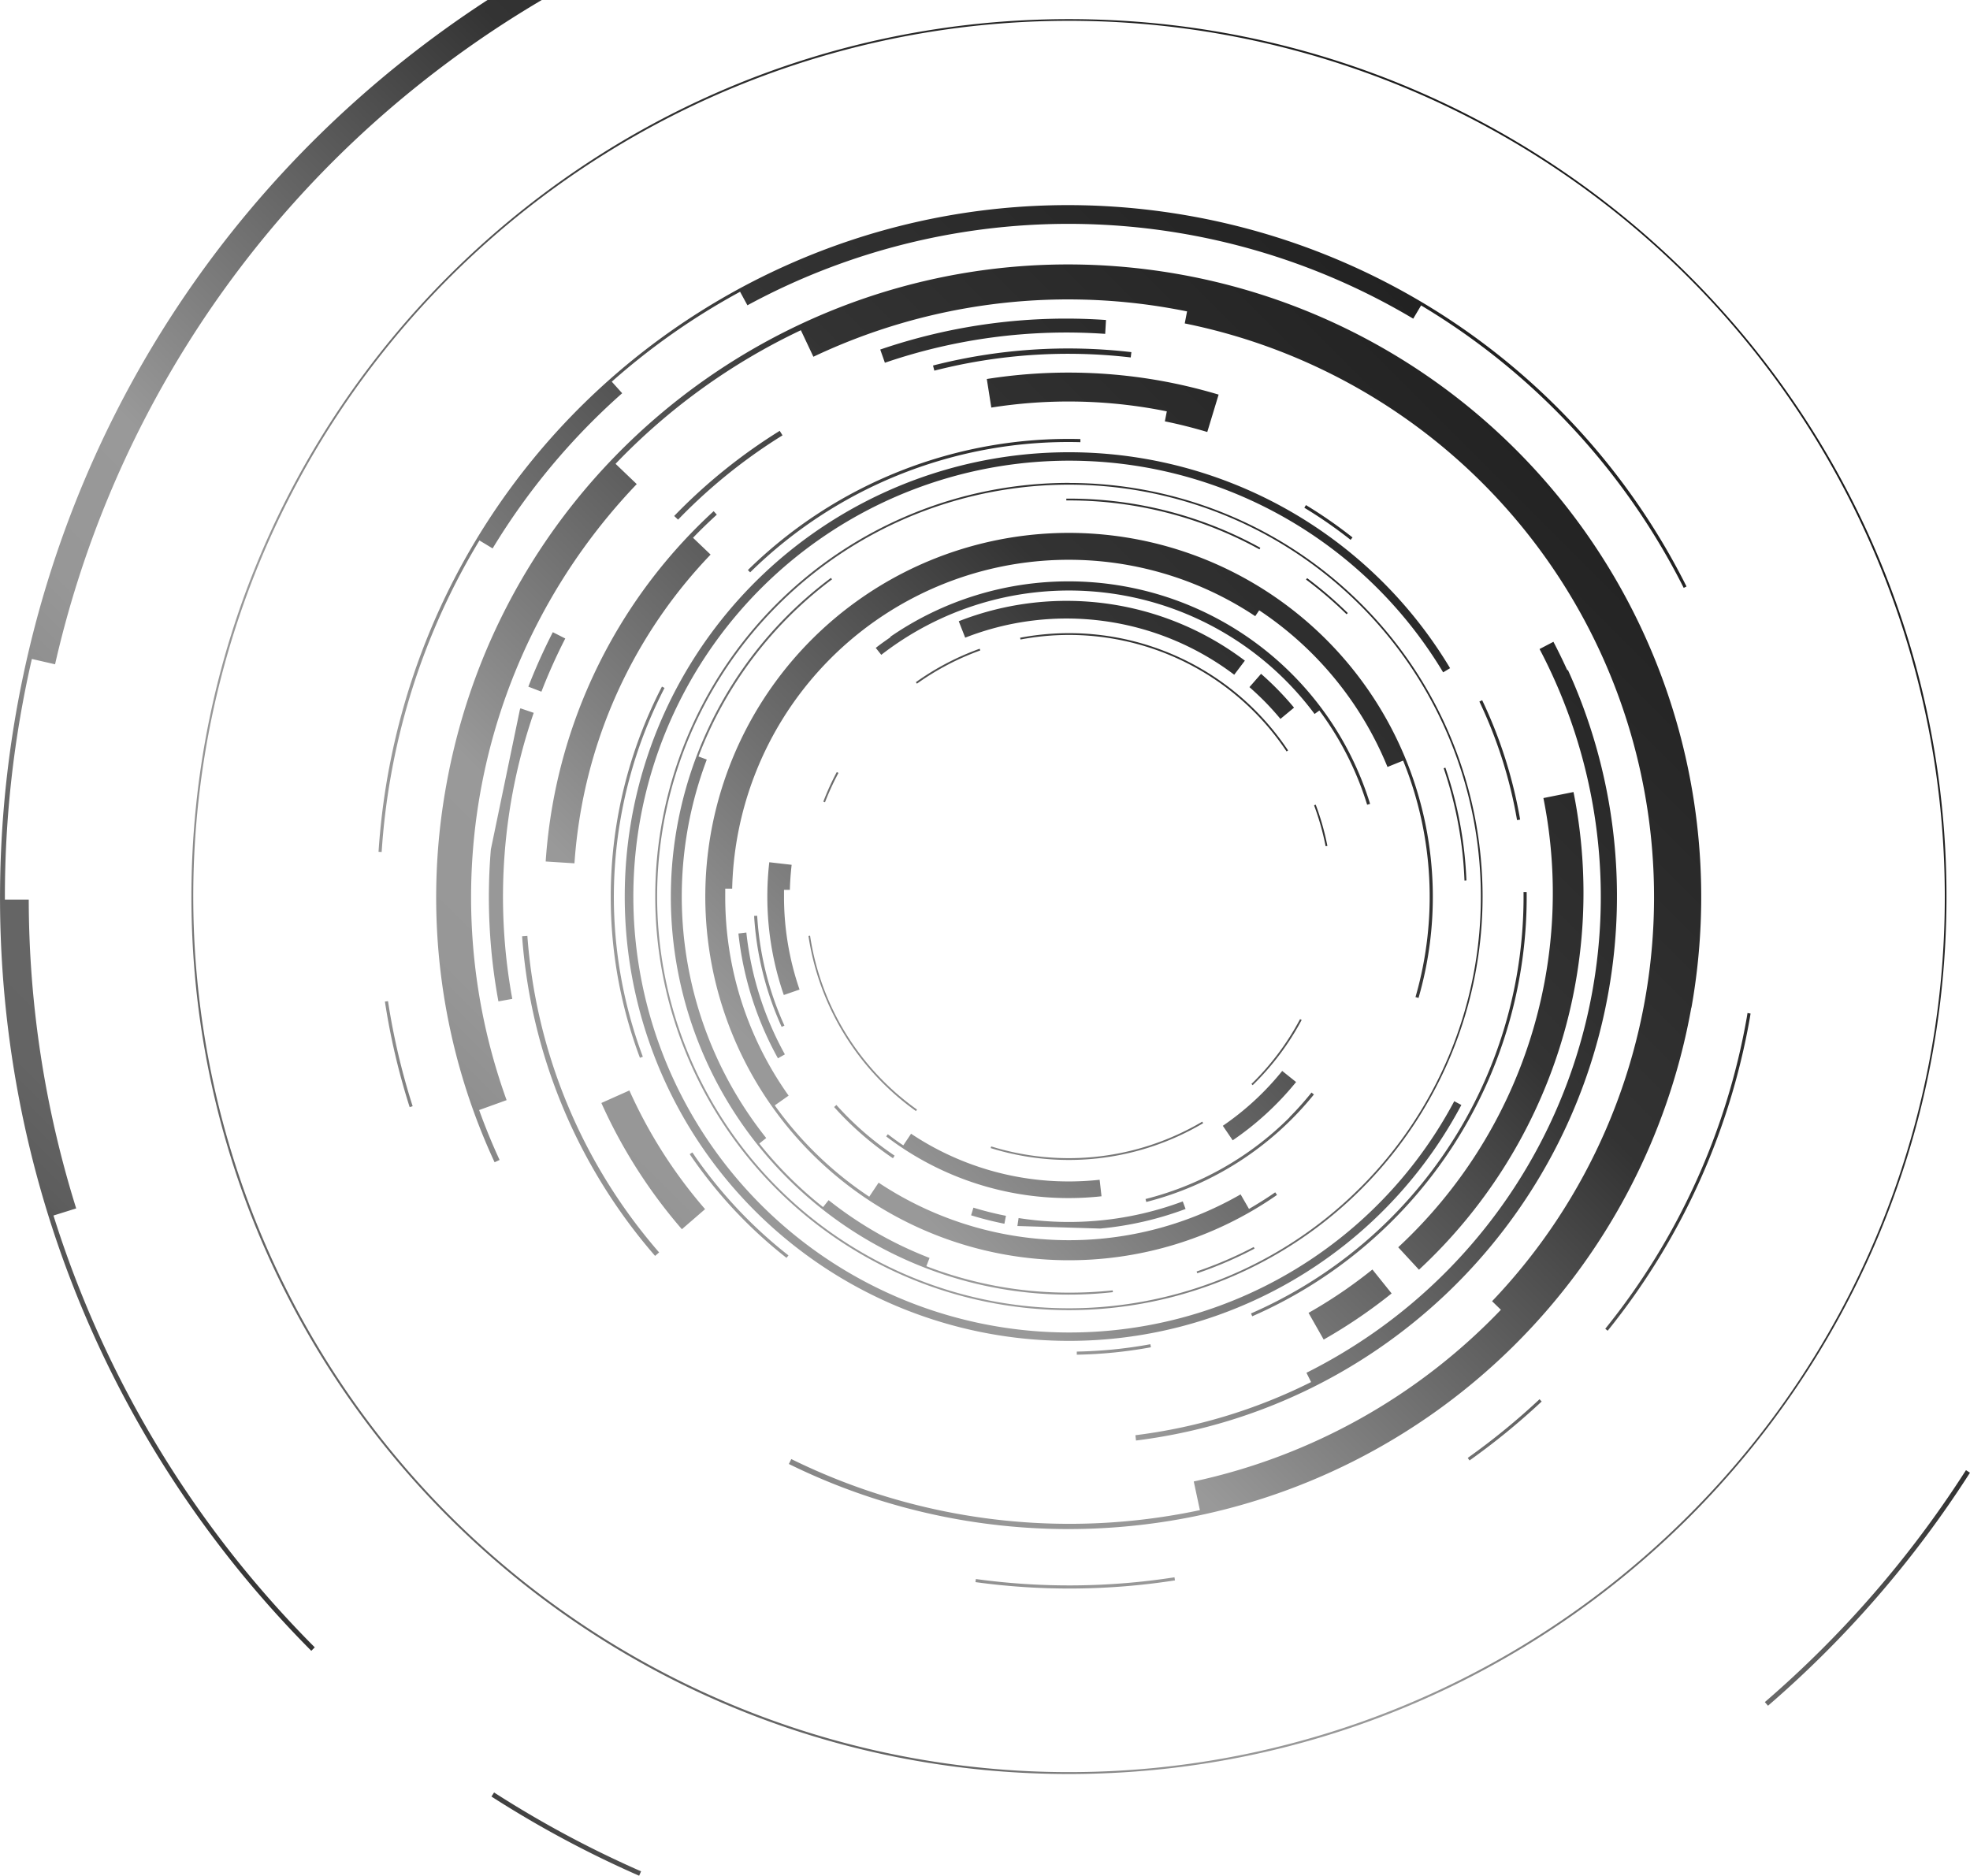 <svg id="Layer_1" data-name="Layer 1" xmlns="http://www.w3.org/2000/svg" viewBox="0 0 568.1 540.98"><defs><style>.cls-1{fill:url(#linear-gradient);}</style><linearGradient id="linear-gradient" x1="221.89" y1="596.84" x2="618.84" y2="199.89" gradientUnits="userSpaceOnUse"><stop offset="0" stop-color="#333"/><stop offset="0.01" stop-color="#3e3e3e"/><stop offset="0.04" stop-color="#505050"/><stop offset="0.07" stop-color="#5d5d5d"/><stop offset="0.11" stop-color="#646464"/><stop offset="0.2" stop-color="#666"/><stop offset="0.21" stop-color="#717171"/><stop offset="0.24" stop-color="#838383"/><stop offset="0.26" stop-color="#909090"/><stop offset="0.3" stop-color="#979797"/><stop offset="0.38" stop-color="#999"/><stop offset="0.66" stop-color="#333"/><stop offset="1" stop-color="#1a1a1a"/></linearGradient></defs><title>Cam</title><path class="cls-1" d="M439.84,125.71c-139.76,0-253.06,113.3-253.06,253.06s113.3,253.06,253.06,253.06S692.9,518.53,692.9,378.77,579.6,125.71,439.84,125.71ZM618.41,557.35a252.55,252.55,0,1,1,74-178.58A251.75,251.75,0,0,1,618.41,557.35ZM449.23,465.21l-0.54-4.76a83.18,83.18,0,0,1-8.86.48,81.77,81.77,0,0,1-45.52-13.76l-2.24,3.36c-1.53-1-3-2.1-4.47-3.21l-0.47.62a86.57,86.57,0,0,0,52.69,17.79A87.79,87.79,0,0,0,449.23,465.21Zm-28,7.91,0.44-2.28a93.15,93.15,0,0,1-9.38-2.35l-0.67,2.21A96.63,96.63,0,0,0,421.18,473.12Zm82.25-30.69A89.87,89.87,0,0,1,461.92,466l0.22,0.85a91,91,0,0,0,48.34-31l-0.69-.56A90.35,90.35,0,0,1,503.43,442.42Zm-26.81,44.49,0.17,0.49a114.27,114.27,0,0,0,16.52-7.11l-0.24-.46A113.65,113.65,0,0,1,476.62,486.91ZM364.72,390.13a75.94,75.94,0,0,0,31,50.5l0.3-.43a75.24,75.24,0,0,1-30.84-50.15Zm43.34-90.77,1.86,4.74a80.18,80.18,0,0,1,77.58,10.69l3.07-4.06A85.25,85.25,0,0,0,408.06,299.36Zm92.77,28.17,3.92-3.25a85.76,85.76,0,0,0-9.51-9.75l-3.35,3.83q2,1.77,3.93,3.67Q498.45,324.66,500.83,327.53Zm-83.41,123.3-0.15.48a76,76,0,0,0,61.27-7.18l-0.26-.44A75.6,75.6,0,0,1,417.42,450.83ZM439.84,493a113.93,113.93,0,0,1-41.12-7.63l0.92-2.38a111.56,111.56,0,0,1-29.11-16.66l-1.59,2A113.93,113.93,0,0,1,350.54,450l2-1.59a111.76,111.76,0,0,1-17.14-109.15l-2.39-.9a114.6,114.6,0,0,1,38.51-51.08l-0.31-.42a114.72,114.72,0,0,0,81.3,206l-0.06-.51A115.16,115.16,0,0,1,439.84,493ZM425.76,304.12l0.1,0.51a75.37,75.37,0,0,1,76.74,32.28l0.43-.28A75.9,75.9,0,0,0,425.76,304.12Zm80.73,110a75.74,75.74,0,0,1-13.31,18c-0.23.23-.48,0.45-0.72,0.68l0.36,0.37a76.25,76.25,0,0,0,14.13-18.82Zm-133.6-71.26A76,76,0,0,0,369,351.4l0.48,0.19a75.34,75.34,0,0,1,3.9-8.49Zm111.31,102,2.86,4.21a85.63,85.63,0,0,0,18.28-16.81l-4-3.2A79.93,79.93,0,0,1,484.2,444.89ZM273.3,638.33a306.78,306.78,0,0,0,42.59,22.84l0.56-1.27a305.49,305.49,0,0,1-42.39-22.74ZM242.58,409.06a198.56,198.56,0,0,0,7.14,30.44l0.86-.27a197.64,197.64,0,0,1-7.11-30.3Zm69.16-30.29A128.11,128.11,0,0,0,553,438.88l-2.05-1.09a125.72,125.72,0,1,1-3.2-123.69l2-1.2A128.11,128.11,0,0,0,311.74,378.77ZM508.18,265.86l-0.46.77a130.83,130.83,0,0,1,13.34,9.26l0.55-.7A131.7,131.7,0,0,0,508.18,265.86ZM269.84,276.06l3.8,2.3A194,194,0,0,1,311,233.6l-3-3.33a198.1,198.1,0,0,1,37-25.93l2.12,3.9a194.3,194.3,0,0,1,192,3.86l2.27-3.82a199.21,199.21,0,0,1,75.73,81.46l0.81-.4A199.17,199.17,0,0,0,474.67,182.46c-108.46-19.27-212,53-231.29,161.5a201.41,201.41,0,0,0-2.64,21.9l0.9,0.06a200.09,200.09,0,0,1,2.63-21.8A198.07,198.07,0,0,1,269.84,276.06ZM396,317.37a75.39,75.39,0,0,1,18.27-9.59l-0.17-.49a75.9,75.9,0,0,0-18.4,9.65ZM147,470.76l6.55-2.05a299.79,299.79,0,0,1-13.68-89.07l-6.88,0a306.13,306.13,0,0,1,7.78-69.4l6.69,1.54A298.74,298.74,0,0,1,253,144.12a302.22,302.22,0,0,1,34.82-23.93H272.17q-12.42,8.07-24.26,17.48c-133.22,106-155.26,300-49.24,433.18a311.41,311.41,0,0,0,22.68,25.45l1-1A309.62,309.62,0,0,1,199.75,570,306.13,306.13,0,0,1,147,470.76ZM595.4,406.41a157.32,157.32,0,0,0-11.68-93l-0.17.08q-1.89-4.16-4-8.2l-4,2.09A153.41,153.41,0,0,1,527.6,504.65a154.56,154.56,0,0,1-19.27,11.46l1.34,2.68A156,156,0,0,1,459,534.12l0.18,1.53A158.13,158.13,0,0,0,595.4,406.41ZM494.78,278.63l0.25-.45A114.15,114.15,0,0,0,439.84,264h-0.76v0.52h0.76A113.64,113.64,0,0,1,494.78,278.63Zm40,201.27,6,6.49a148.25,148.25,0,0,0,44.56-137.77l-8.68,1.74A139.41,139.41,0,0,1,534.8,479.91ZM520.25,297a115.51,115.51,0,0,0-11.73-10.07l-0.31.41a114.84,114.84,0,0,1,11.68,10ZM568.92,401.8A131,131,0,0,1,492.34,499l0.35,0.82a132,132,0,0,0,79.14-122.37h-0.9A131.35,131.35,0,0,1,568.92,401.8Zm-41.57,84.53q-3.65,2.93-7.48,5.61-5.3,3.7-10.94,6.9l4.37,7.7a149.15,149.15,0,0,0,19.59-13.31ZM442.1,510v0.9a131.09,131.09,0,0,0,21.37-2.14l-0.15-.88A130.19,130.19,0,0,1,442.1,510ZM558.2,322.53a131.14,131.14,0,0,1,10.86,34.19l0.89-.15A132,132,0,0,0,559,322.14Zm-276.7,2.34-8.37,40.3A165.63,165.63,0,0,0,275.31,409l4-.72a163.29,163.29,0,0,1,6.18-82.5l-3.84-1.31Zm2.16,65.24-1.52.11a158.13,158.13,0,0,0,38.35,92.18l1.16-1A156.51,156.51,0,0,1,283.66,390.11Zm0.28-71.88,3.77,1.45a161.74,161.74,0,0,1,6.88-15.34L291,302.52A168.16,168.16,0,0,0,283.94,318.23Zm29.14,116.46L305,438.3a148.87,148.87,0,0,0,23.22,36.41l6.69-5.79A139,139,0,0,1,313.08,434.69Zm76,19.55,0.49-.74a90.53,90.53,0,0,1-13.45-11.08q-1.72-1.72-3.34-3.54l-0.66.59A91.36,91.36,0,0,0,389.08,454.24ZM288.94,368.65l8.3,0.53a144.33,144.33,0,0,1,1.87-15.31,142.16,142.16,0,0,1,37.39-73.73l-5.07-4.85c2.21-2.31,4.51-4.51,6.86-6.67l-0.91-1a150.51,150.51,0,0,0-46.47,84.79A152.33,152.33,0,0,0,288.94,368.65ZM326,269l1.12,1.06a157.31,157.31,0,0,1,23.05-19.66q3.47-2.42,7.07-4.65l-0.81-1.3A158.86,158.86,0,0,0,326,269ZM554.84,540.67l0.52,0.73a200.45,200.45,0,0,0,20.8-17l-0.61-.66A199.69,199.69,0,0,1,554.84,540.67ZM332.22,454c-0.33-.47-0.63-1-1-1.43l-0.74.5a132.61,132.61,0,0,0,27.91,29.9l0.56-.71A131.65,131.65,0,0,1,332.22,454Zm366.3,90.2a306,306,0,0,1-58,66.89l0.91,1.05a307.14,307.14,0,0,0,58.24-67.2Zm-63-131.85c-0.07.44-.14,0.87-0.21,1.3a197.58,197.58,0,0,1-40.81,89.77l0.69,0.57a198.44,198.44,0,0,0,41-90.18c0.08-.44.14-0.87,0.21-1.3Zm-16.17-1.53A182.37,182.37,0,0,0,471.67,199.3C372.51,181.68,277.84,247.79,260.21,347a181.51,181.51,0,0,0,14,108.4l1.44-.67c-2.18-4.7-4.13-9.51-5.9-14.39l7.92-2.86a172.43,172.43,0,0,1,37.53-177.67l-6.11-5.85a181.44,181.44,0,0,1,53.44-38.53l3.61,7.65a171.5,171.5,0,0,1,103.76-13.84c1.33,0.24,2.66.49,4,.76l-0.67,3.47a168.79,168.79,0,0,1,88.63,282l2.54,2.47a172.78,172.78,0,0,1-88.57,49.52l1.77,8.27A181.46,181.46,0,0,1,359.77,541l-0.7,1.42A182.48,182.48,0,0,0,619.32,410.76ZM413,575.6l-0.12.89a198.76,198.76,0,0,0,57.53-.5l-0.14-.89A198,198,0,0,1,413,575.6ZM347.91,285.26a130.81,130.81,0,0,1,95.23-37.54l0-.9a132,132,0,0,0-95.89,37.78Zm91.87,2.6a90.49,90.49,0,0,0-51.47,16l0.07,0.1c-1.44,1-2.87,2-4.25,3.09l1.59,2a88.24,88.24,0,0,1,116.52,7.3,88.85,88.85,0,0,1,8.43,9.76l1.38-1a89.72,89.72,0,0,1,13.78,27.17l0.85-.25A91,91,0,0,0,439.78,287.86Zm114.68,86.26a114.35,114.35,0,0,0-6.07-32.53l-0.49.17a113.88,113.88,0,0,1,6,32.39ZM439.84,273.88a104.89,104.89,0,1,0,60,190.94l-0.52-.75c-2.44,1.7-5,3.29-7.56,4.79l-2.42-4.2a99.17,99.17,0,0,1-104.39-3.38l-2.7,4.05A104.43,104.43,0,0,1,355,439l4-2.82a98.66,98.66,0,0,1-18.28-57.37c0-.78,0-1.56,0-2.33l2,0A97.08,97.08,0,0,1,493.56,297.9l1.14-1.69a99.38,99.38,0,0,1,37,45.18l4.51-1.83a104.37,104.37,0,0,1,3.56,68.2l0.88,0.25A105,105,0,0,0,439.84,273.88ZM344.52,389.42a95.26,95.26,0,0,0,11.4,36l2-1.14a92.92,92.92,0,0,1-11.11-35.14Zm104.33,85.1a95.27,95.27,0,0,0,24.62-5.65l-0.81-2.18a93.9,93.9,0,0,1-47.34,4.8l-0.35,2.3,0.22,0Zm61.68-122.07a75,75,0,0,1,3.33,11.8l0.51-.09A75.41,75.41,0,0,0,511,352.27ZM357.67,378.77c0-.65,0-1.29,0-1.93l1.69,0c0.06-2.44.24-4.85,0.51-7.23l-6.45-.74a88,88,0,0,0-.56,9.88,86.84,86.84,0,0,0,4.75,28.41l4.54-1.57A82,82,0,0,1,357.67,378.77Zm-7.74,5.53-0.88.05a90.4,90.4,0,0,0,7.94,32l0.8-.36A89.57,89.57,0,0,1,349.93,384.3Zm66.22-154.8,1.3,8.24a142.67,142.67,0,0,1,47.31.46c1.11,0.2,2.21.41,3.3,0.63l-0.56,2.88c4.16,0.84,8.23,1.88,12.23,3.07L483,234a152.74,152.74,0,0,0-16.74-4A151,151,0,0,0,416.15,229.5Zm-15.51-3.89,0.38,1.48a155.65,155.65,0,0,1,56.64-3.81l0.18-1.53A157.19,157.19,0,0,0,400.64,225.61Zm-77.4,93-0.77-.4a132,132,0,0,0-6.35,107.06l0.84-.31A131.43,131.43,0,0,1,323.24,318.56ZM385.42,221l1.34,3.81a161.56,161.56,0,0,1,63.53-8.33l0.23-4A165.56,165.56,0,0,0,385.42,221Zm54.41,38.46A119.29,119.29,0,1,0,559.12,378.77,119.29,119.29,0,0,0,439.84,259.48Zm84,203.27a118.77,118.77,0,1,1,34.79-84A118.38,118.38,0,0,1,523.82,462.75Z" transform="translate(-131.58 -120.19)"/></svg>